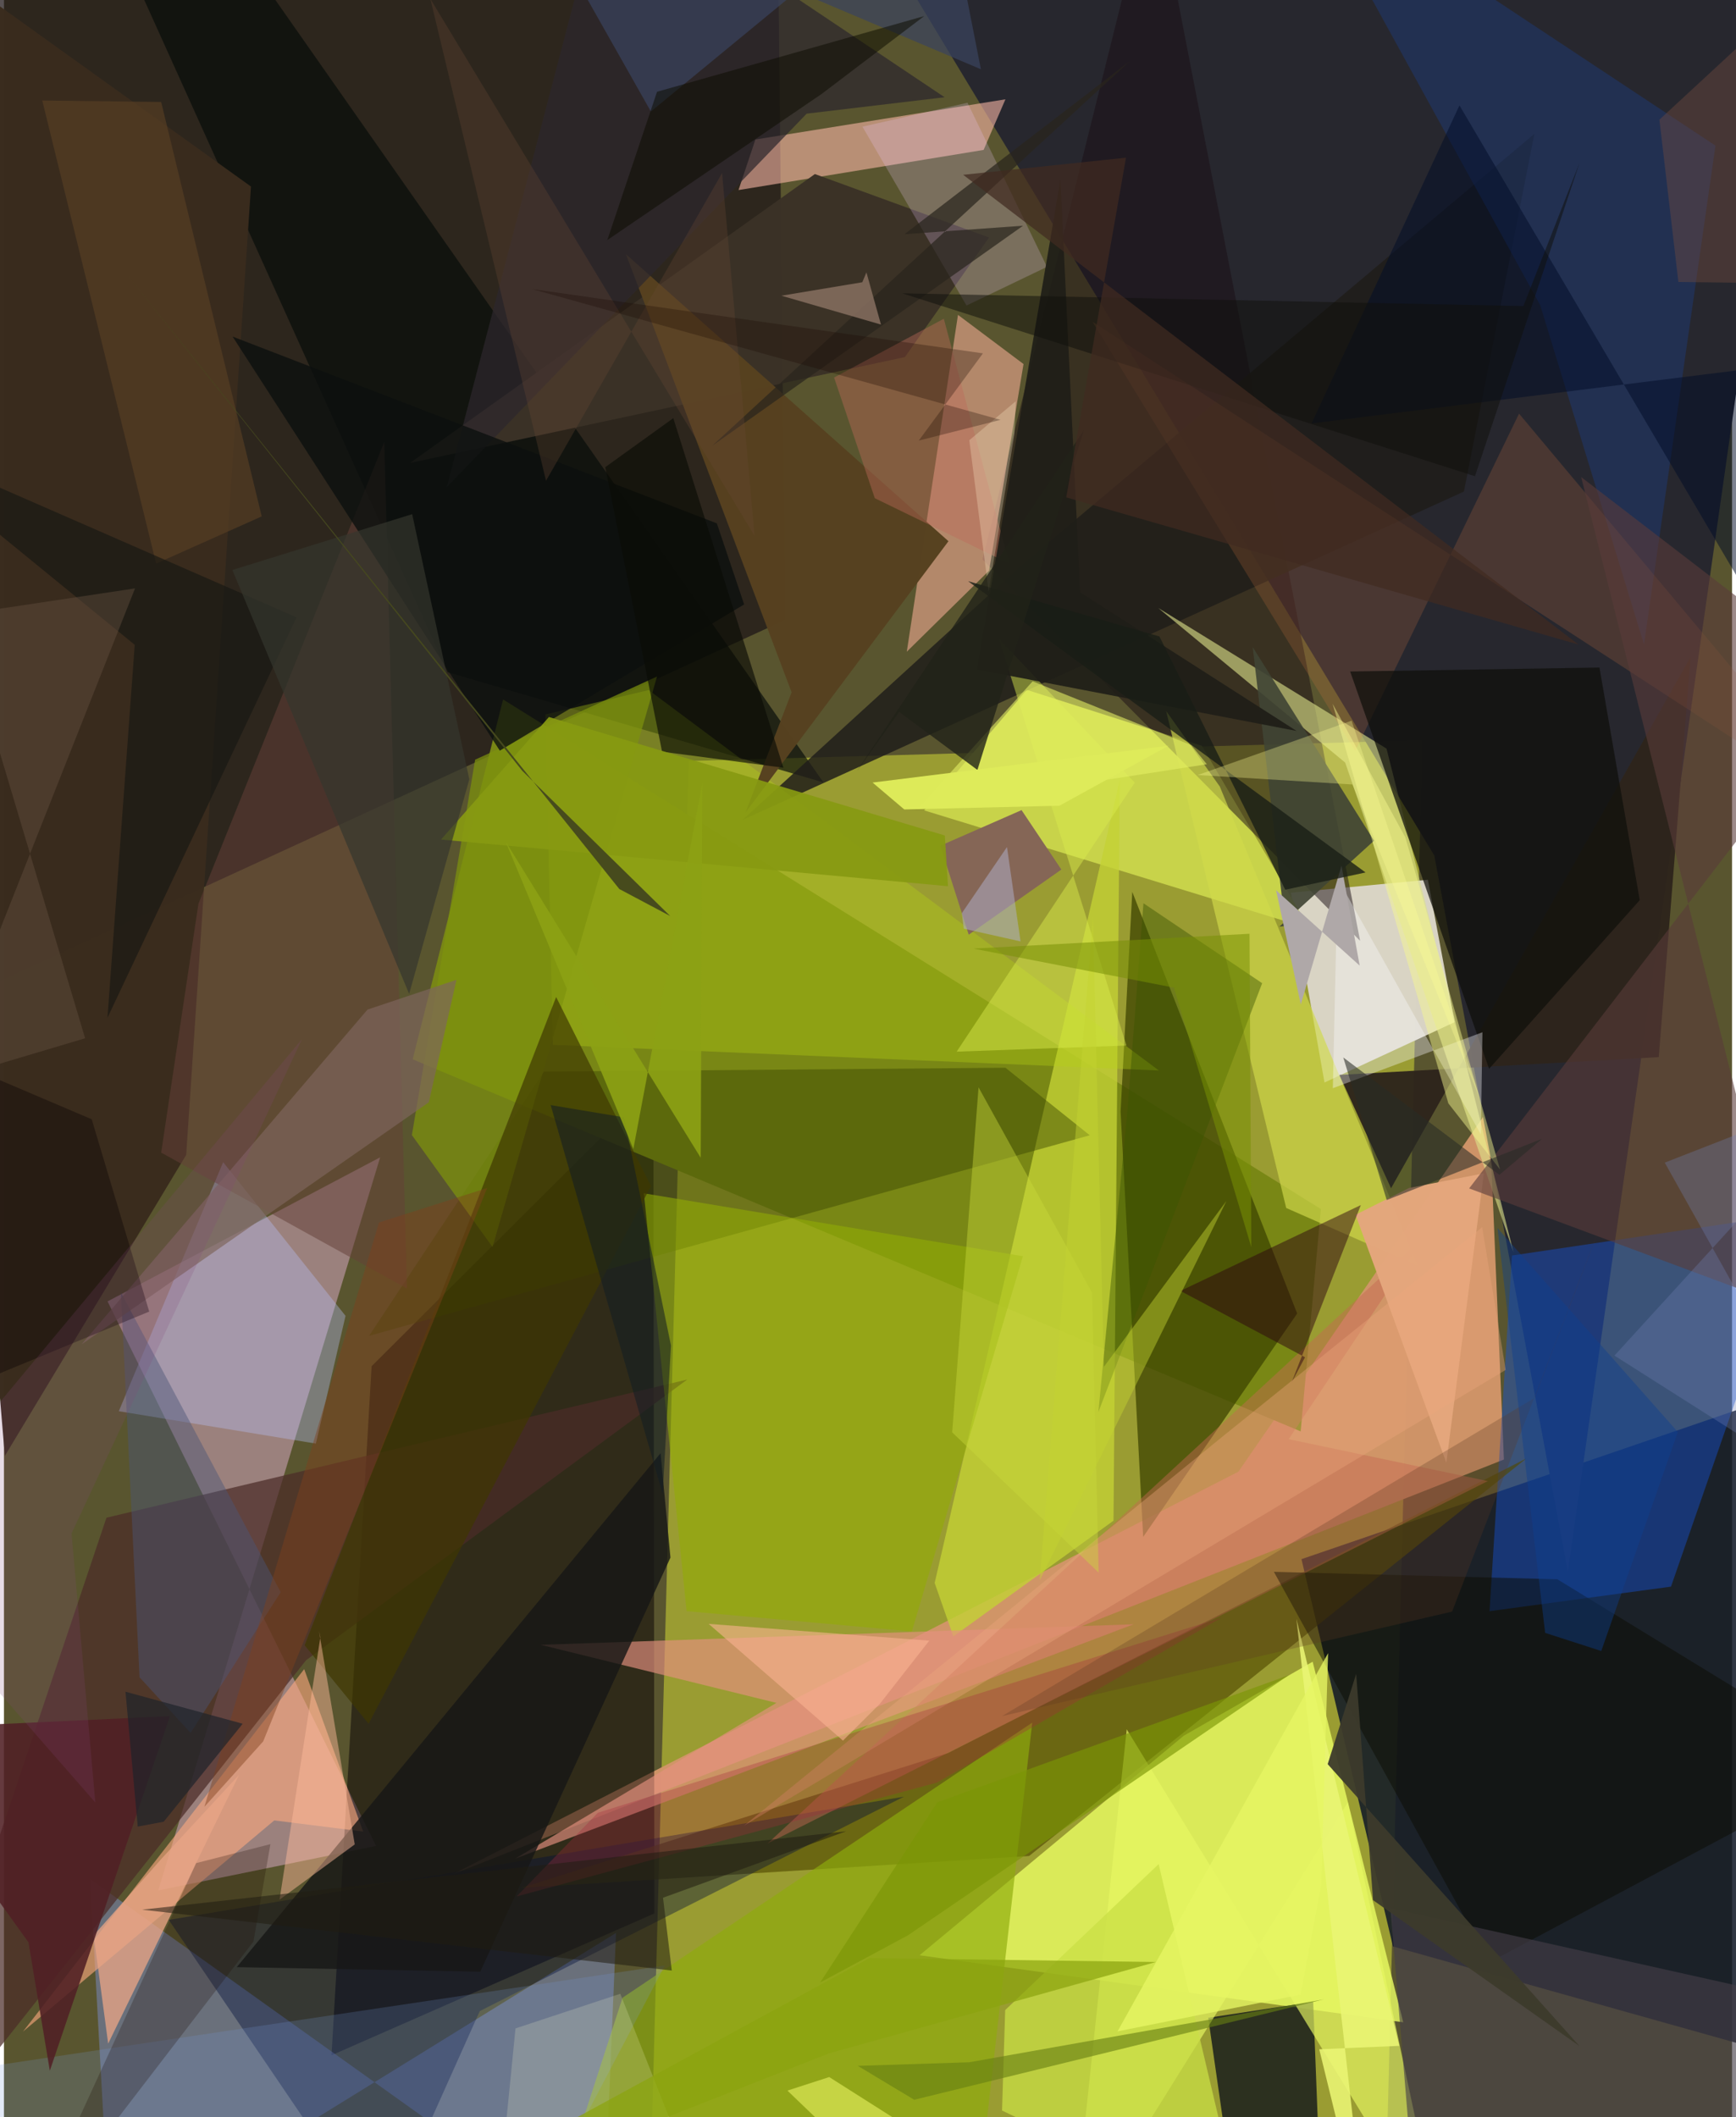 <svg xmlns="http://www.w3.org/2000/svg" width="228" height="278" viewBox="0 0 836 1024"><path fill="#59552f" d="M0 0h836v1024H0z"/><path fill="#c5cc34" fill-opacity=".6" d="M667.847 1086H311.925l19.351-717.937 354.911-10.042z"/><path fill="#131a27" fill-opacity=".875" d="M671.961 941.43l-44.257-187.323 234.326-80.264 35.97 331.04z"/><path fill="#1e1617" fill-opacity=".741" d="M-62-62h436.129l3.848 361.832L-62 502.052z"/><path fill="#d19469" fill-opacity=".976" d="M718.42 536.117l7.215 169.804-508.317 200.515L597.17 711.828z"/><path fill="#e9fb62" fill-opacity=".816" d="M442.957 945.683l127.77-106.156 62.378-35.822 43.834 174.41z"/><path fill="#28282f" fill-opacity=".996" d="M404.479-62l287.472 475.76 64.61 346.442L873.982-62z"/><path fill="#ba96a3" fill-opacity=".675" d="M181.996 559.747L74.642 914.336l105.35-21.52L50.121 629.44z"/><path fill="#d9d4c5" fill-opacity=".988" d="M701.783 494.385l-12.944-68.882-66.242 6.257 16.24 91.803z"/><path fill="#060002" fill-opacity=".498" d="M158.47 994.05l19.389-333.259 136.32-135.845.485 400.512z"/><path fill="#798716" fill-opacity=".996" d="M637.09 584.776L241.456 338.3 197.72 512.35l429.59 179.952z"/><path fill="#1551d5" fill-opacity=".443" d="M869.243 586.535l-139.706 20.709-10.854 172.027 87.784-11.873z"/><path fill="#c8d34a" d="M631.655 449.17l-52.158-88.45-84.686-27.077-49.628 58.316z"/><path fill="#3d4400" fill-opacity=".741" d="M625.616 635.294l-79.77-203.923-5.649 106.313 10.928 205.655z"/><path fill="#1b0f15" fill-opacity=".506" d="M560.952-35.845l95.114 490.89-182.687-184.489 82.396-330.66z"/><path fill="#859aed" fill-opacity=".4" d="M51.52 1086l244.584-151.094L289.753 1086 41.693 908.852z"/><path fill="#504901" fill-opacity=".635" d="M456.577 847.94l279.999-142.597-240.644 192.338-245.78 15.445z"/><path fill="#dea087" fill-opacity=".675" d="M436.77 315.2l39.817-39.2 16.657-99.921-31.715-23.79z"/><path fill="#c3d236" fill-opacity=".792" d="M536.76 735.518l3.03-358.193-89.535 388.296 9.03 25.852z"/><path fill="#060c0a" fill-opacity=".678" d="M396.46 378.451L87.89-62H39.9l174.732 387.115z"/><path fill="#010518" fill-opacity=".714" d="M633.36 968.187l-50.772 7.734 15.337 106.777L637.93 1086z"/><path fill="#3a2c1e" fill-opacity=".992" d="M88.158 558.578L.428 704.166-62-40.007l181.503 130.23z"/><path fill="#4b2b28" fill-opacity=".722" d="M49.584 734.065l281.01-66.851-184.415 135.755L-62 1066.077z"/><path fill="#fab7a7" fill-opacity=".588" d="M355.352 91.929l118.579-19.417 10.554-24.479-120.957 19.442z"/><path fill="#e59180" fill-opacity=".651" d="M546.51 785.607l-286.823 9.93L373.7 823.622 247.386 898.94z"/><path fill="#fda97e" fill-opacity=".604" d="M9.221 982.593l121.543-102.128 43.014 5.402-28.533-78.565z"/><path fill="#e6f762" fill-opacity=".663" d="M516.676 1086l133.473-214.329L695.891 1086 543.164 836.417z"/><path fill="#000e3c" fill-opacity=".396" d="M182.274 1079.59l47.91-106.9 205.19-103.698-355.65 59.598z"/><path fill="#1f1d19" fill-opacity=".839" d="M357.276 396.578L492.32 273.295 740.378 64.749l-34.08 173z"/><path fill="#b7c2f9" fill-opacity=".361" d="M106.045 562.117l59.204 74.313-14.364 61.787-95.325-15.664z"/><path fill="#2e251b" fill-opacity=".961" d="M800.552 511.305l15.39-193.569-144.908 256.982-25.008-54.828z"/><path fill="#dce28a" fill-opacity=".612" d="M668.848 362.083l61.428 243.586-81.423-236.828-90.413-74.755z"/><path fill="#b4d213" fill-opacity=".349" d="M558.709 517.756l-293.167-12.39-3.61-159.809 49.979-11.782z"/><path fill="#8eac0d" fill-opacity=".671" d="M299.258 966.227L260.448 1086h208.144l28.864-252.832z"/><path fill="#3a4600" fill-opacity=".451" d="M484.482 516.427l-223.201 1.864-84.67 127.817 348.676-97.017z"/><path fill="#1b3c7f" fill-opacity=".447" d="M793.413 311.749l34.563-241.313L627.881-62l115.345 209.676z"/><path fill="#e57e44" fill-opacity=".184" d="M898 397.242L732.96 200.054l-79.3 163.237-127.011-207.623z"/><path fill="#0f100b" fill-opacity=".733" d="M791.344 435.384l-19.479-112.517-120.603 1.917 67.204 192.159z"/><path fill="#d1d94b" fill-opacity=".671" d="M684.142 612.354L588.169 380.37l-25.933-36.476 58.072 240.366z"/><path fill="#91ac05" fill-opacity=".58" d="M309.567 577.16l183.36 30.434-53.707 181.468-108.975-9.809z"/><path fill="#171816" fill-opacity=".827" d="M317.651 702.877L112.624 951.435l117.805 2.202 91.996-200.282z"/><path fill="#3b3227" fill-opacity=".992" d="M196.476 223.908l239.383-51.206 40.692-57.826-84.249-30.696z"/><path fill="#c66752" fill-opacity=".455" d="M717.83 716.344l-96.302-20.271 64.925-97.173-317.078 292.762z"/><path fill="#0c0b00" fill-opacity=".482" d="M751.486 763.84L898 853.462l-179.47 95.7L614.361 760.24z"/><path fill="#643f39" fill-opacity=".522" d="M76.056 557.488l118.91 65.746-10.974-409.526-89.91 223.406z"/><path fill="#404434" fill-opacity=".91" d="M662.798 406.622l-58.678-93.617 15.754 134.878-2.871.315z"/><path fill="#564120" fill-opacity=".988" d="M358.681 393.07l22.366-58.236-80.154-211.895 156.036 138.825z"/><path fill="#e3a67c" fill-opacity=".992" d="M715.943 567.493L697.78 707.475l-43.938-119.939 25.964-12.971z"/><path fill="#856657" fill-opacity=".996" d="M492.287 391.822l-39.29 17.224 13.73 43.031 44.808-31.512z"/><path fill="#789bd7" fill-opacity=".204" d="M105.96 1068.494L248.584 1086l71.141-135.379L-62 1007.636z"/><path fill="#2a000f" fill-opacity=".478" d="M656.418 582.851L569.16 624.36l60.266 32.107-6.524 12.228z"/><path fill="#7d920d" fill-opacity=".718" d="M197.345 548.995l39.005 54.13 79.577-275.906-87.982 40.203z"/><path fill="#e9a585" fill-opacity=".765" d="M113.714 858.477l-37.378 40.397-32.931 37.161 7.01 52.391z"/><path fill="#5a3b39" fill-opacity=".596" d="M895.371 332.436L763.016 230.742l100.818 401.704-155.024-57.65z"/><path fill="#f0ccff" fill-opacity=".224" d="M504.596 129.076l-38.941 18.69-50.336-86.49 50.814-11.587z"/><path fill="#c9de45" fill-opacity=".745" d="M484.367 972.206l-1.522 48.587 117.17 56.144-41.405-175.34z"/><path fill="#2c272c" fill-opacity=".725" d="M292.18-62L455.071 47.038l-66.74 7.935-174.13 180.674z"/><path fill="#faf9ff" fill-opacity=".361" d="M714.48 548.691l.765-49.425-72.37 27.055 2.295-101.46z"/><path fill="#395500" fill-opacity=".439" d="M529.445 682.958l79.24-207.42-57.427-38.662-7.636 99.283z"/><path fill="#3f3700" fill-opacity=".69" d="M176.402 833.709l-30.94-37.953 121.663-313.541 45.89 91.45z"/><path fill="#453e49" fill-opacity=".627" d="M898 1086l-217.809-49.119-9.47-113.961L898 973.648z"/><path fill="#4b5577" fill-opacity=".451" d="M133.887 770.085L56.575 625.112l9.01 186.118 24.71 26.907z"/><path fill="#ffbc9c" fill-opacity=".471" d="M152.4 788.82l17.3 103.254-36.38 26.739 19.752-126.944z"/><path fill="#dbec4c" fill-opacity=".463" d="M547.042 378.536l-86.149 130.11 82.157-2.963-61.755-196.82z"/><path fill="#7d655c" fill-opacity=".686" d="M218.926 473.9l-13.385 59.24L37.508 650.253l138.363-161.95z"/><path fill="#0c100e" fill-opacity=".792" d="M358.089 292.34l-118.207 70.727-129.27-200.273 234.265 90.337z"/><path fill="#000c27" fill-opacity=".514" d="M704.13 50.967l-71.546 153.83 245.555-30.6L898 380.02z"/><path fill="#eca77b" fill-opacity=".373" d="M358.045 882.998l232.002-188.625L715.11 593.557l11.389 69.02z"/><path fill="#bd6959" fill-opacity=".42" d="M401.594 182.607l53.084-28.436 31.658 118.43-65.046-31.63z"/><path fill="#a42a3c" fill-opacity=".318" d="M248.001 917.26l39.31-40.5 301.839-94.425-137.658 79.801z"/><path fill="#201e18" fill-opacity=".933" d="M520.639 286.473L511.1 86.937 470.7 323.81l154.651 29.737z"/><path fill="#573e24" fill-opacity=".682" d="M124.698 249.76l-51.073 22.833L18.529 48.618l57.518.703z"/><path fill="#171813" fill-opacity=".659" d="M63.264 311.876L-62 209.63l203.546 88.972-91.465 193.643z"/><path fill="#e4f063" fill-opacity=".596" d="M442.047 391.286l55.593-61.758 76.73 30.881 7.566 9.226z"/><path fill="#1b0c00" fill-opacity=".247" d="M8.58 1085.086l112.133-146.05 8.195-47.085-35.93 9.17z"/><path fill="#512025" fill-opacity=".882" d="M-62 836.7l142.287-6.675-58.096 171.526-10.336-62.125z"/><path fill="#cad93b" fill-opacity=".427" d="M529.593 760.636l-3.261-135.513-54.857-99.226-12.755 166.877z"/><path fill="#f6f88e" fill-opacity=".463" d="M677.987 405.085l-35.228-64.712 55.994 193.28 25 31.986z"/><path fill="#0a0c05" fill-opacity=".643" d="M318.369 363.551l58.722 7.786L323.81 202.25l-32.919 23.703z"/><path fill="#29251c" fill-opacity=".714" d="M493.007 109.174l-150.373 106.43L544.717 29.53l-109.063 83.743z"/><path fill="#fab492" fill-opacity=".592" d="M340.92 785.413l64.97 56.462 17.873-17.836 23.88-30.507z"/><path fill="#3a435e" fill-opacity=".702" d="M472.617 33.5L453.834-62 312.962 53.934 247.364-62z"/><path fill="#8b7263" fill-opacity=".808" d="M424.28 156.988l-48.156-13.965 39.122-6.51 1.995-4.773z"/><path fill="#afa8a8" d="M647.06 418.686l-19.686 67.14-11.965-55.251 40.449 36.45z"/><path fill="#191d16" fill-opacity=".792" d="M558.993 307.837l-92.578-26.742L658.7 421.982l-38.854 8.347z"/><path fill="#131e22" fill-opacity=".557" d="M318.667 722.633l-54.183-188.138 35.536 5.938 22.657 110.316z"/><path fill="#889a12" fill-opacity=".922" d="M456.7 428.624l-1.53-24.527-191.527-57.303-52.198 59.269z"/><path fill="#090005" fill-opacity=".373" d="M42.46 541.357l-55.787-23.76L-62 689.014 70.273 634.37z"/><path fill="#282b26" fill-opacity=".565" d="M723.428 568.25l20.639-17.435-75.131 29.6-21.01-68.959z"/><path fill="#aeaec9" fill-opacity=".522" d="M485.236 409.682l6.565 45.645-27.462-6.152-.938-7.506z"/><path fill="#35362d" fill-opacity=".69" d="M110.502 275.683l85.517 205.025 29.11-103.761-27.65-128.265z"/><path fill="#7e3f1b" fill-opacity=".443" d="M125.418 842.244l108.346-267.65-52.331 16.684L96.96 873.902z"/><path fill="#ffff95" fill-opacity=".318" d="M577.503 374.853l74.853 4.575 62.642 154.45-63.053-185.295z"/><path fill="#ffffce" fill-opacity=".184" d="M298.173 964.314l-50.698 16.757-10.31 103.724L346.221 1086z"/><path fill="#e9f474" fill-opacity=".89" d="M659.494 1086l-23.198-94.828 38.733-1.666-49.777-206.554z"/><path fill="#655040" fill-opacity=".443" d="M-30.993 523.103l70.257-20.924-61.15-204.783 85.295-12.812z"/><path fill="#5c3723" fill-opacity=".275" d="M740.597 676.03l40.195-105.33-80.221 208.77-217.756 50.565z"/><path fill="#10100d" fill-opacity=".522" d="M711.63 230.341l50.593-151.607-27.166 69.294-300.521-6.16z"/><path fill="#7b9605" fill-opacity=".643" d="M394.877 958.849l42.531-22.857 184.118-125.75-170.014 61.476z"/><path fill="#0d0c01" fill-opacity=".522" d="M291.886 116.114l24.056-71.731L445.188 7.782l-49.616 37.654z"/><path fill="#3d3a2c" fill-opacity=".945" d="M762.21 989.636L640.378 853.25l13.784-43.636 8.161 109.423z"/><path fill="#c4d432" fill-opacity=".455" d="M526.819 443.495l-25.756 320.939 90.319-183.567-59.279 80.223z"/><path fill="#7183b6" fill-opacity=".31" d="M779.114 655.654L898 731.156l-94.555-168.833L898 525.39z"/><path fill="#677f12" fill-opacity=".616" d="M638.57 966.999L466.938 997.45l-53.86 1.739 27.27 16.393z"/><path fill="#8ba30f" fill-opacity=".722" d="M557.313 948.95l-138.577-1.904-254.56 138.59 234.912-92.477z"/><path fill="#0e4090" fill-opacity=".416" d="M809.774 692.631l-87.238-98.653 23.046 195.788 27.155 8.764z"/><path fill="#eef766" fill-opacity=".557" d="M457.004 1086h70.453l-128.219-81.405-20.225 6.549z"/><path fill="#fec" fill-opacity=".282" d="M476.378 286.078l-9.372-73.151 22.465-18.85-.607 15.678z"/><path fill="#212219" fill-opacity=".796" d="M470.934 372.392l-37.848-28.074-20.43 28.652 109.832-164.988z"/><path fill="#779004" fill-opacity=".545" d="M566.005 477.686l-97.036-18.878 133.591-7.178.877 151.605z"/><path fill="#684834" fill-opacity=".314" d="M347.408 83.689l-85.18 148.848L206.27-.585l156.863 259.786z"/><path fill="#85467c" fill-opacity=".192" d="M-62 750.305L144.133 502.63 32.708 741.671l11.49 130.146z"/><path fill="#ddea5a" fill-opacity=".992" d="M420.215 378.494l15.333 13.01 75.06-1.797 52.779-29.033z"/><path fill="#724b40" fill-opacity=".416" d="M800.857 57.88L898-31.963 856.894 136.95l-46.852-.568z"/><path fill="#1a0800" fill-opacity=".29" d="M442.56 213.09l31.04-42.19-218.2-31.114 226.691 63.286z"/><path fill="#1e232a" fill-opacity=".698" d="M115.5 833.71l-56.704-15.484 5.925 65.224 12.561-2.351z"/><path fill="#402b21" fill-opacity=".718" d="M761.768 311.764l-247.855-71.202 28.904-164.294-78.78 8.279z"/><path fill="#201c11" fill-opacity=".541" d="M66.864 923.641l340.587-37.933-88.614 32.157 4.243 35.225z"/><path fill="#8da114" fill-opacity=".918" d="M304.478 555.705l33.356-176.69-.755 180.982L242.66 406.97z"/><path fill="#e7f664" fill-opacity=".784" d="M640.58 799.577l-3.364 112.277-9.98 52.89-88.525 17.768z"/><path fill="#46491e" fill-opacity=".976" d="M297.706 430l24.583 13.038-71.542-70.213L59.621 132.969z"/></svg>